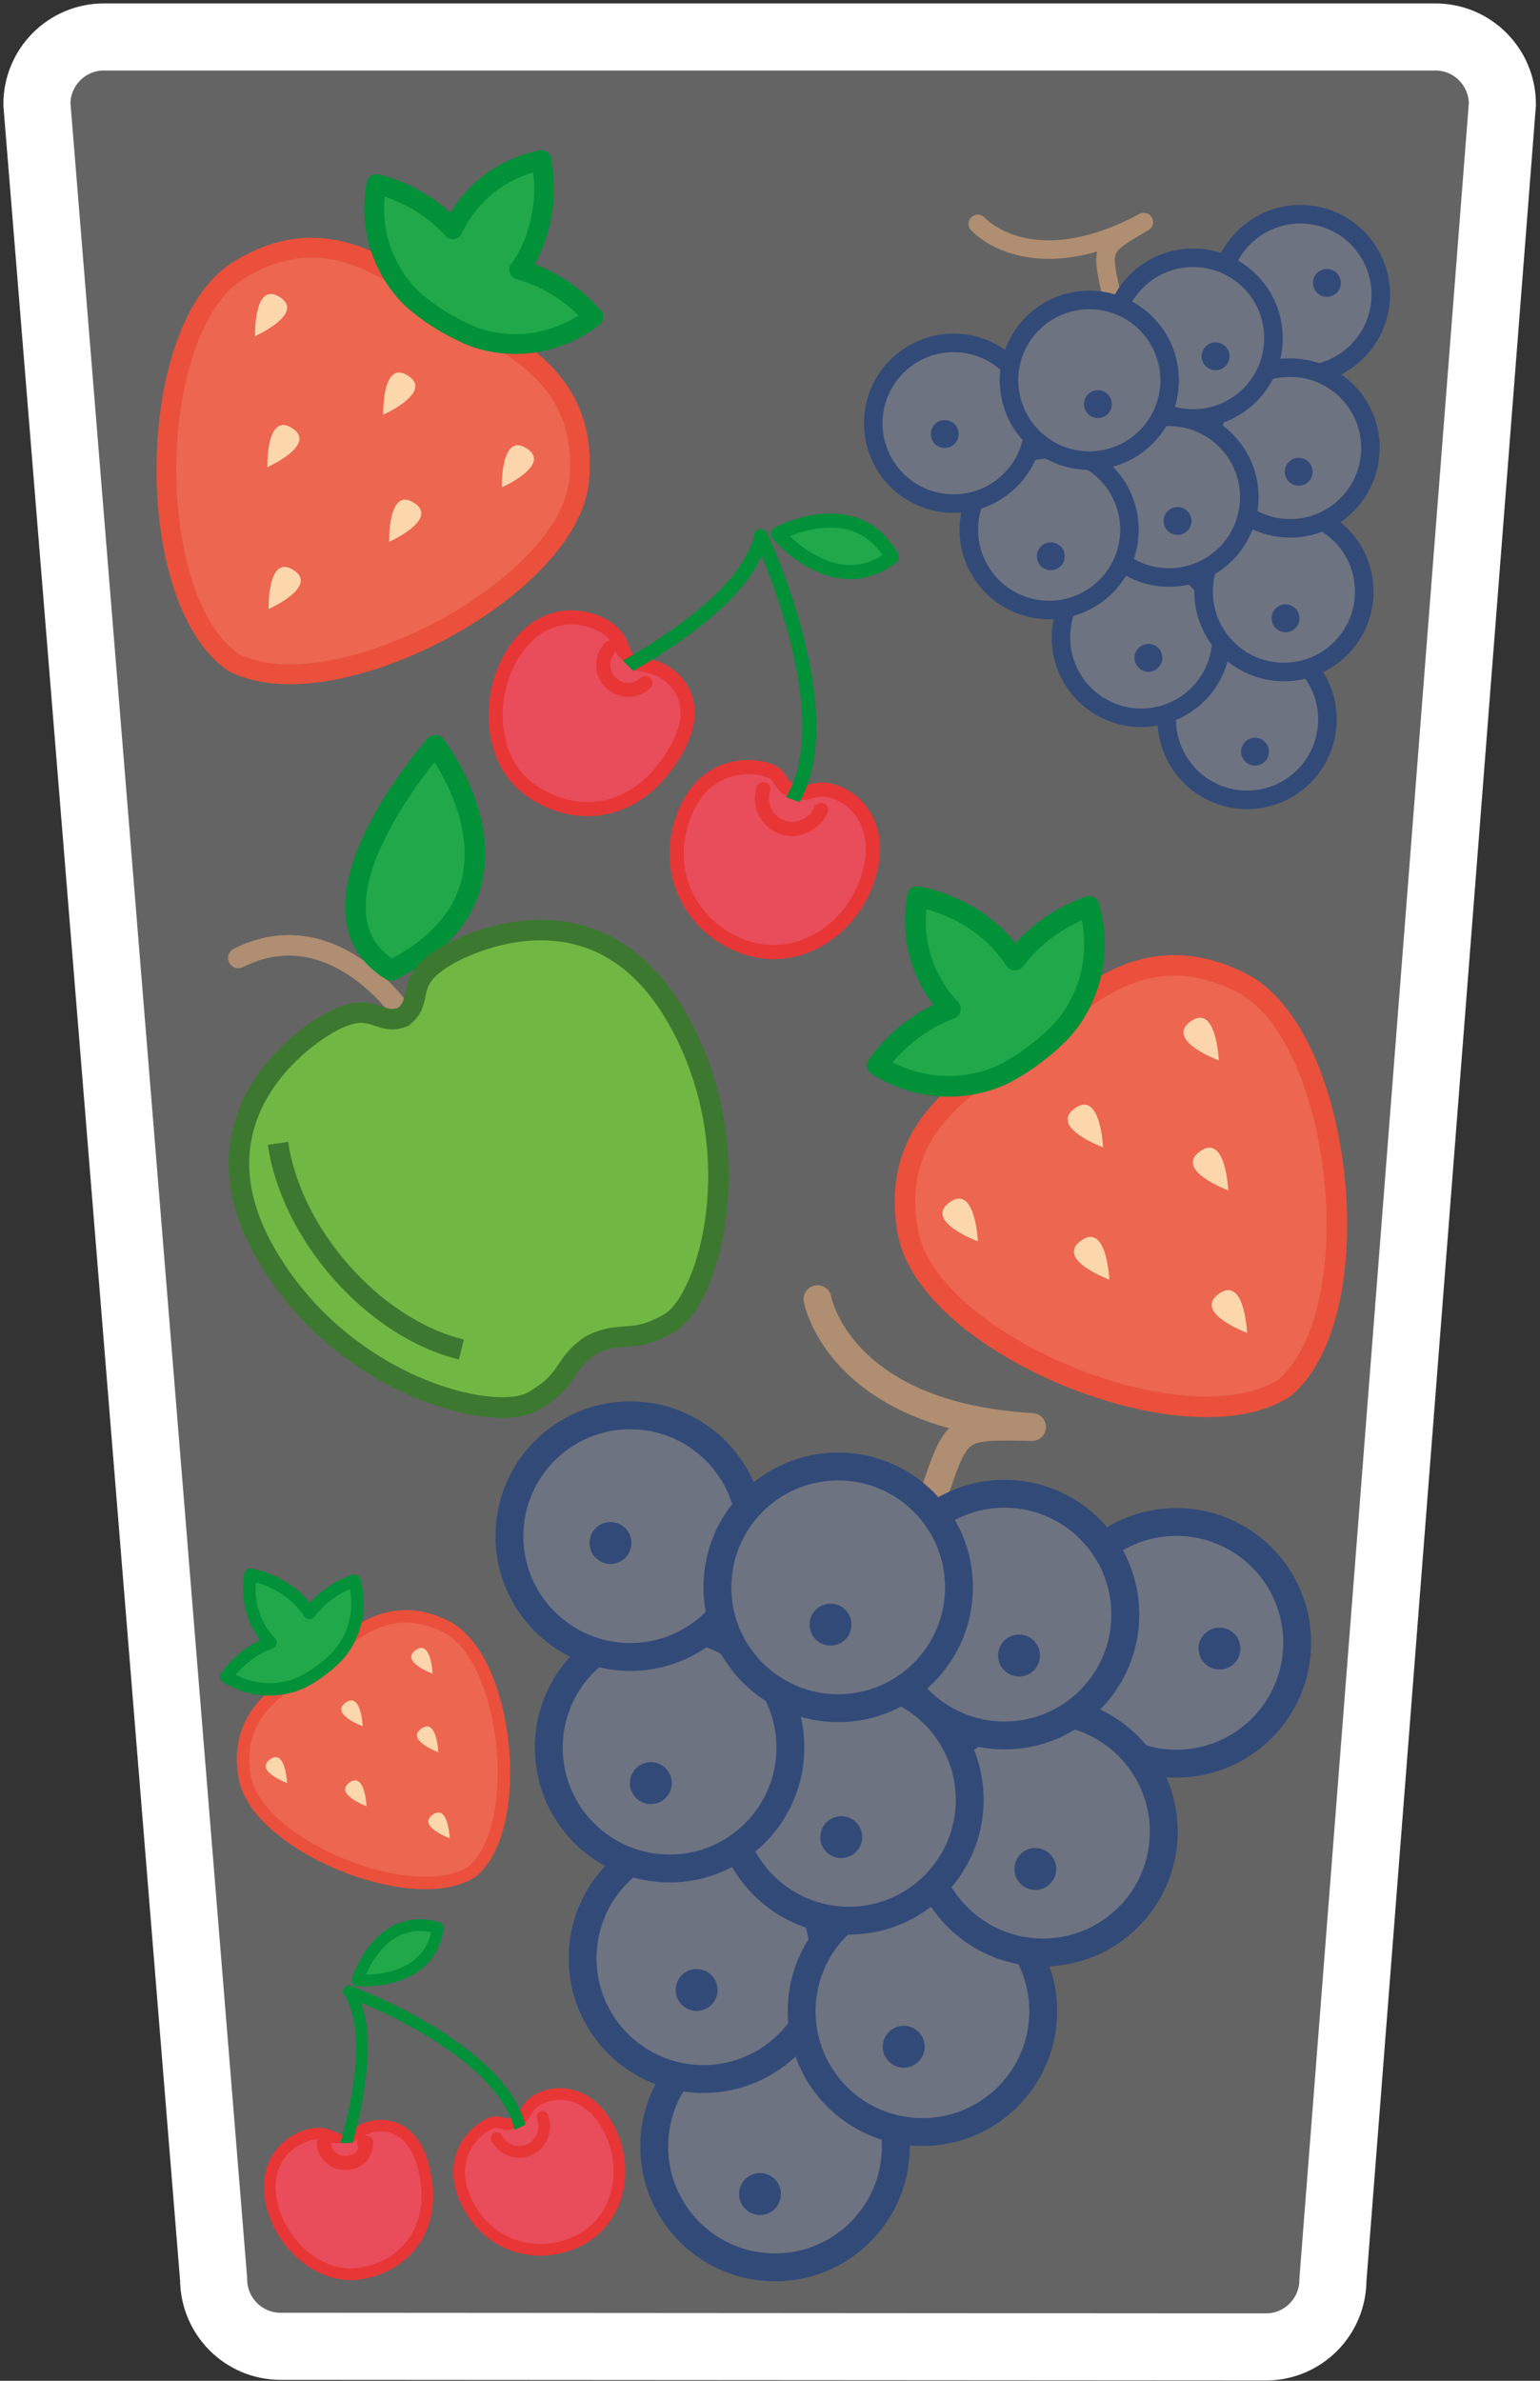<?xml version="1.0" encoding="utf-8"?>
<!-- Generator: Adobe Illustrator 16.0.0, SVG Export Plug-In . SVG Version: 6.00 Build 0)  -->
<!DOCTYPE svg PUBLIC "-//W3C//DTD SVG 1.1//EN" "http://www.w3.org/Graphics/SVG/1.1/DTD/svg11.dtd">
<svg version="1.1" id="Layer_1" xmlns="http://www.w3.org/2000/svg" xmlns:xlink="http://www.w3.org/1999/xlink" x="0px" y="0px"
	 width="220px" height="340px" viewBox="0 0 220 340" enable-background="new 0 0 220 340" xml:space="preserve">
<rect x="0" y="0" width="220" height="340" fill="#333333" stroke="none"/>
<path fill="#ACACAC" fill-opacity="0.4" stroke="#FFFFFF" stroke-width="9.58" stroke-miterlimit="10" d="M190.418,325.567
	c0,5.303-4.281,9.6-9.563,9.6l-140.777-0.092c-5.281,0-9.562-4.297-9.562-9.6L5.272,14.877c0-5.3,4.281-9.597,9.562-9.597h190.229
	c5.281,0,9.563,4.297,9.563,9.597L190.418,325.567z"/>
<g>
	
		<path fill="none" stroke="#B08E72" stroke-width="2.933" stroke-linecap="round" stroke-linejoin="round" stroke-miterlimit="10" d="
		M57.25,144.358c0,0-9.864-14.285-23.204-7.549"/>
	
		<path fill="#20A84A" stroke="#009139" stroke-width="2.933" stroke-linecap="round" stroke-linejoin="round" stroke-miterlimit="10" d="
		M62.188,106.431c0,0,16.231,20.774-6.295,32.16C41.431,129.803,62.188,106.431,62.188,106.431z"/>
	<path fill="#71B744" stroke="#3D7830" stroke-width="2.933" stroke-miterlimit="10" d="M63.926,136.406
		c-6.545,3.753-3.129,6.274-6.318,8.811c-3.8,1.47-4.249-2.752-10.794,1.001c-4.217,2.417-19.759,13.78-8.882,32.751
		c10.877,18.972,32.547,24.402,38.212,21.154c5.504-3.156,4.055-5.185,8.329-8.049c4.632-2.242,5.651,0.033,11.155-3.122
		c5.665-3.249,11.926-24.693,1.048-43.665C85.8,126.316,68.142,133.989,63.926,136.406z"/>
	<path fill="#71B744" stroke="#3D7830" stroke-width="2.933" stroke-miterlimit="10" d="M39.715,163.283
		c1.852,12.848,13.446,26.301,26.195,29.446"/>
</g>
<g>
	
		<path fill="#20A84A" stroke="#009139" stroke-width="2.016" stroke-linecap="round" stroke-linejoin="round" stroke-miterlimit="10" d="
		M111.109,76.243c0,0,11.052-6.001,16.309,3.315C119.192,85.855,111.109,76.243,111.109,76.243z"/>
	<path fill="#E94C5B" stroke="#E73635" stroke-width="2.016" stroke-miterlimit="10" d="M113.494,113.012
		c2.299,0.814,2.707-1.001,5.91,0.133c3.205,1.134,7.053,5.319,4.438,12.702c-2.614,7.384-10.202,11.986-17.514,9.397
		c-7.314-2.589-11.634-10.312-8.774-18.392c2.861-8.08,9.714-7.731,12.152-6.868C112.145,110.849,110.743,112.038,113.494,113.012z"
		/>
	<path fill="#E94C5B" stroke="#E73635" stroke-width="2.016" stroke-miterlimit="10" d="M89.609,93.978
		c1.233,1.274,3.474,0.565,5.938,2.452c2.466,1.886,4.841,6.077-0.683,13.294c-5.523,7.218-13.748,7.205-19.469,2.826
		c-5.722-4.378-6.003-14.224-1.354-20.297c4.647-6.073,10.813-4.006,12.925-2.39C89.078,91.479,88.795,93.136,89.609,93.978z"/>
	
		<path fill="none" stroke="#009139" stroke-width="2.016" stroke-linecap="round" stroke-linejoin="round" stroke-miterlimit="10" d="
		M89.041,95.448c0,0,14.063-7.392,18.323-15.423c1.618-3.074,1.32-3.47,1.32-3.47s12.831,27.225,3.583,39.124"/>
	
		<path fill="#E94C5B" stroke="#E73635" stroke-width="2.016" stroke-linecap="round" stroke-linejoin="round" stroke-miterlimit="10" d="
		M109.052,112.684c-0.704,2.243,0.448,4.645,2.68,5.452c2.231,0.807,4.703-0.447,5.55-2.493l0.016,0.005"/>
	
		<path fill="#E94C5B" stroke="#E73635" stroke-width="2.016" stroke-linecap="round" stroke-linejoin="round" stroke-miterlimit="10" d="
		M87.131,92.509c-1.295,1.418-1.278,3.597,0.098,4.965c1.375,1.367,3.554,1.374,4.966,0.07l0.015,0.017"/>
</g>
<g>
	<circle fill="#6E7382" stroke="#324A78" stroke-width="3.983" stroke-miterlimit="10" cx="168.059" cy="234.61" r="17.257"/>
	
		<path fill="none" stroke="#B08E72" stroke-width="3.983" stroke-linecap="round" stroke-linejoin="round" stroke-miterlimit="10" d="
		M116.786,185.535c0,0,2.967,16.662,30.645,18.26c-15.389-0.318-8.58-0.369-21.686,29.683"/>
	<circle fill="#6E7382" stroke="#324A78" stroke-width="3.983" stroke-miterlimit="10" cx="110.717" cy="306.546" r="17.257"/>
	<circle fill="#6E7382" stroke="#324A78" stroke-width="3.983" stroke-miterlimit="10" cx="100.484" cy="279.654" r="17.257"/>
	<circle fill="#6E7382" stroke="#324A78" stroke-width="3.983" stroke-miterlimit="10" cx="131.777" cy="287.225" r="17.257"/>
	<circle fill="#6E7382" stroke="#324A78" stroke-width="3.983" stroke-miterlimit="10" cx="148.996" cy="261.58" r="17.257"/>
	<circle fill="#6E7382" stroke="#324A78" stroke-width="3.983" stroke-miterlimit="10" cx="121.273" cy="257.035" r="17.257"/>
	<circle fill="#6E7382" stroke="#324A78" stroke-width="3.983" stroke-miterlimit="10" cx="95.654" cy="249.582" r="17.257"/>
	<circle fill="#6E7382" stroke="#324A78" stroke-width="3.983" stroke-miterlimit="10" cx="90.032" cy="219.378" r="17.258"/>
	<circle fill="#6E7382" stroke="#324A78" stroke-width="3.983" stroke-miterlimit="10" cx="143.503" cy="230.584" r="17.258"/>
	<circle fill="#6E7382" stroke="#324A78" stroke-width="3.983" stroke-miterlimit="10" cx="119.741" cy="226.689" r="17.257"/>
	<circle fill="#324A78" cx="145.577" cy="236.432" r="2.994"/>
	<circle fill="#324A78" cx="87.211" cy="220.356" r="2.993"/>
	<circle fill="#324A78" cx="92.976" cy="254.649" r="2.993"/>
	<circle fill="#324A78" cx="120.18" cy="262.363" r="2.993"/>
	<circle fill="#324A78" cx="147.902" cy="266.908" r="2.993"/>
	<circle fill="#324A78" cx="129.101" cy="292.293" r="2.993"/>
	<circle fill="#324A78" cx="99.52" cy="284.19" r="2.993"/>
	<circle fill="#324A78" cx="108.57" cy="313.328" r="2.993"/>
	<circle fill="#324A78" cx="118.647" cy="232.017" r="2.994"/>
	<circle fill="#324A78" cx="174.21" cy="235.432" r="2.993"/>
</g>
<g>
	
		<path fill="#EC6650" stroke="#EA503B" stroke-width="2.942" stroke-linecap="round" stroke-linejoin="round" stroke-miterlimit="10" d="
		M177.326,140.333c-14.747-7.442-24.091,3.896-30.609,8.796c-6.528,4.89-20.023,10.693-16.998,26.933
		c2.931,15.728,38.664,30.681,53.062,22.576c0.257-0.145,0.509-0.296,0.75-0.454c0.222-0.188,0.438-0.389,0.647-0.594
		C195.984,186.029,191.609,147.541,177.326,140.333z"/>
	
		<path fill="#20A84A" stroke="#009139" stroke-width="2.942" stroke-linecap="round" stroke-linejoin="round" stroke-miterlimit="10" d="
		M155.602,129.438c-4.864,1.712-8.38,4.689-10.611,7.668c-2.237-3.588-6.957-7.679-13.94-9.069
		c-1.237,7.624,1.871,13.054,4.72,16.036c-3.515,1.296-7.405,3.847-10.441,8.085c8.301,5.131,16.194,2.488,19.238,0.583
		c0.895-0.493,2.027-1.233,3.217-2.126c1.165-0.875,2.174-1.736,2.896-2.449C153.336,145.867,158.244,138.973,155.602,129.438z"/>
	<path fill="#FDD7AC" d="M157.579,163.854c0,0-0.352-8.259-4.055-5.556C149.819,161,157.579,163.854,157.579,163.854z"/>
	<path fill="#FDD7AC" d="M139.696,177.274c0,0-0.351-8.261-4.055-5.557C131.937,174.421,139.696,177.274,139.696,177.274z"/>
	<path fill="#FCD5AD" d="M174.119,151.44c0,0-0.35-8.26-4.055-5.556C166.361,148.586,174.119,151.44,174.119,151.44z"/>
	<path fill="#FDD7AC" d="M175.467,169.997c0,0-0.35-8.26-4.055-5.557C167.707,167.143,175.467,169.997,175.467,169.997z"/>
	<path fill="#FDD7AC" d="M158.479,182.745c0,0-0.351-8.259-4.056-5.556C150.72,179.893,158.479,182.745,158.479,182.745z"/>
	<path fill="#FDD7AC" d="M178.155,190.341c0,0-0.35-8.258-4.054-5.557C170.397,187.488,178.155,190.341,178.155,190.341z"/>
</g>
<g>
	
		<path fill="#20A84A" stroke="#009139" stroke-width="1.66" stroke-linecap="round" stroke-linejoin="round" stroke-miterlimit="10" d="
		M51.08,282.807c0,0,3.001-9.908,11.469-7.493C61.374,283.76,51.08,282.807,51.08,282.807z"/>
	<path fill="#E94C5B" stroke="#E73635" stroke-width="1.66" stroke-miterlimit="10" d="M73.746,302.961
		c1.818-0.854,1.007-2.151,3.539-3.341c2.533-1.189,7.207-0.965,9.947,4.871c2.74,5.837,0.959,12.922-4.82,15.636
		c-5.782,2.714-12.78,0.69-15.778-5.696c-2.999-6.387,1.217-10.146,3.145-11.051C71.705,302.475,71.572,303.982,73.746,302.961z"/>
	<path fill="#E94C5B" stroke="#E73635" stroke-width="1.66" stroke-miterlimit="10" d="M48.747,305.631
		c1.459,0.032,2.362-1.679,4.896-1.999c2.536-0.322,6.351,0.758,7.291,8.18c0.94,7.422-3.884,12.173-9.768,12.918
		c-5.884,0.745-11.744-4.858-12.535-11.104c-0.791-6.244,4.015-8.601,6.188-8.876C46.99,304.474,47.783,305.608,48.747,305.631z"/>
	
		<path fill="none" stroke="#009139" stroke-width="1.66" stroke-linecap="round" stroke-linejoin="round" stroke-miterlimit="10" d="
		M49.264,306.82c0,0,3.96-12.465,1.81-19.633c-0.831-2.736-1.234-2.795-1.234-2.795s23.263,8.521,24.729,20.84"/>
	
		<path fill="#E94C5B" stroke="#E73635" stroke-width="1.66" stroke-linecap="round" stroke-linejoin="round" stroke-miterlimit="10" d="
		M70.956,305.339c0.885,1.72,2.949,2.461,4.723,1.643s2.497-2.982,1.808-4.671l0.013-0.006"/>
	
		<path fill="#E94C5B" stroke="#E73635" stroke-width="2" stroke-linecap="round" stroke-linejoin="round" stroke-miterlimit="10" d="
		M46.274,306.091c0.062,1.58,1.418,2.791,3.014,2.796c1.597,0.006,2.963-0.887,3.036-2.887H52"/>
</g>
<g>
	
		<path fill="#EC6650" stroke="#EA503B" stroke-width="1.778" stroke-linecap="round" stroke-linejoin="round" stroke-miterlimit="10" d="
		M63.746,232.312c-8.911-4.497-14.556,2.354-18.495,5.314c-3.945,2.954-12.099,6.46-10.271,16.273
		c1.771,9.503,23.361,18.536,32.06,13.64c0.155-0.086,0.308-0.178,0.454-0.273c0.133-0.114,0.264-0.235,0.391-0.358
		C75.019,259.921,72.376,236.666,63.746,232.312z"/>
	
		<path fill="#20A84A" stroke="#009139" stroke-width="1.778" stroke-linecap="round" stroke-linejoin="round" stroke-miterlimit="10" d="
		M50.62,225.728c-2.939,1.035-5.063,2.833-6.412,4.634c-1.352-2.169-4.204-4.641-8.423-5.479c-0.748,4.605,1.13,7.888,2.852,9.688
		c-2.124,0.783-4.474,2.324-6.309,4.886c5.016,3.101,9.785,1.504,11.624,0.353c0.541-0.299,1.225-0.745,1.944-1.284
		c0.704-0.529,1.313-1.05,1.75-1.481C49.251,235.655,52.217,231.489,50.62,225.728z"/>
	<path fill="#FDD7AC" d="M51.814,246.521c0,0-0.211-4.989-2.45-3.357C47.126,244.798,51.814,246.521,51.814,246.521z"/>
	<path fill="#FDD7AC" d="M41.009,254.632c0,0-0.212-4.991-2.45-3.358C36.321,252.907,41.009,254.632,41.009,254.632z"/>
	<path fill="#FCD5AD" d="M61.808,239.022c0,0-0.211-4.991-2.45-3.357C57.121,237.297,61.808,239.022,61.808,239.022z"/>
	<path fill="#FDD7AC" d="M62.622,250.234c0,0-0.211-4.991-2.45-3.357C57.934,248.51,62.622,250.234,62.622,250.234z"/>
	<path fill="#FDD7AC" d="M52.358,257.938c0,0-0.212-4.99-2.45-3.358C47.67,256.213,52.358,257.938,52.358,257.938z"/>
	<path fill="#FDD7AC" d="M64.247,262.525c0,0-0.211-4.988-2.449-3.357C59.56,260.803,64.247,262.525,64.247,262.525z"/>
</g>
<g>
	<path fill="#6E7382" stroke="#324A78" stroke-width="2.649" stroke-miterlimit="10" d="M196.413,37.753
		c2.383,5.872-0.445,12.563-6.316,14.946c-5.873,2.382-12.564-0.447-14.946-6.318c-2.383-5.872,0.444-12.563,6.319-14.946
		C187.339,29.052,194.031,31.881,196.413,37.753z"/>
	
		<path fill="none" stroke="#B08E72" stroke-width="2.649" stroke-linecap="round" stroke-linejoin="round" stroke-miterlimit="10" d="
		M139.687,31.975c0,0,7.454,8.429,23.717-0.25c-8.845,5.149-4.998,2.761-2.028,24.356"/>
	<circle fill="#6E7382" stroke="#324A78" stroke-width="2.649" stroke-miterlimit="10" cx="178.156" cy="102.754" r="11.474"/>
	<circle fill="#6E7382" stroke="#324A78" stroke-width="2.649" stroke-miterlimit="10" cx="163.034" cy="91.036" r="11.473"/>
	<circle fill="#6E7382" stroke="#324A78" stroke-width="2.649" stroke-miterlimit="10" cx="183.416" cy="84.494" r="11.474"/>
	<circle fill="#6E7382" stroke="#324A78" stroke-width="2.649" stroke-miterlimit="10" cx="184.305" cy="63.976" r="11.474"/>
	<circle fill="#6E7382" stroke="#324A78" stroke-width="2.649" stroke-miterlimit="10" cx="166.998" cy="70.999" r="11.474"/>
	<path fill="#6E7382" stroke="#324A78" stroke-width="2.649" stroke-miterlimit="10" d="M160.508,71.329
		c2.382,5.871-0.445,12.563-6.318,14.944c-5.872,2.384-12.563-0.445-14.946-6.316c-2.383-5.873,0.446-12.563,6.317-14.946
		C151.436,62.628,158.124,65.456,160.508,71.329z"/>
	<circle fill="#6E7382" stroke="#324A78" stroke-width="2.649" stroke-miterlimit="10" cx="136.225" cy="60.448" r="11.474"/>
	<circle fill="#6E7382" stroke="#324A78" stroke-width="2.649" stroke-miterlimit="10" cx="170.452" cy="48.288" r="11.475"/>
	<circle fill="#6E7382" stroke="#324A78" stroke-width="2.649" stroke-miterlimit="10" cx="155.617" cy="54.307" r="11.473"/>
	<circle fill="#324A78" cx="173.654" cy="50.888" r="1.99"/>
	<circle fill="#324A78" cx="134.962" cy="61.98" r="1.99"/>
	<circle fill="#324A78" cx="150.112" cy="79.447" r="1.99"/>
	<circle fill="#324A78" cx="168.223" cy="74.402" r="1.99"/>
	<circle fill="#324A78" cx="185.53" cy="67.378" r="1.99"/>
	<circle fill="#324A78" cx="183.651" cy="88.298" r="1.99"/>
	<circle fill="#324A78" cx="164.058" cy="93.944" r="1.99"/>
	<circle fill="#324A78" cx="179.287" cy="107.347" r="1.989"/>
	<circle fill="#324A78" cx="156.842" cy="57.71" r="1.99"/>
	<circle fill="#324A78" cx="189.558" cy="40.404" r="1.99"/>
</g>
<g>
	
		<path fill="#EC6650" stroke="#EA503B" stroke-width="2.827" stroke-linecap="round" stroke-linejoin="round" stroke-miterlimit="10" d="
		M82.746,68.536c1.426-15.806-12.008-20.138-18.693-24.225c-6.678-4.1-16.639-14.099-30.073-5.646
		C20.971,46.85,20.266,84.06,32.602,94.049c0.22,0.178,0.445,0.35,0.671,0.509c0.247,0.131,0.502,0.253,0.76,0.368
		C48.539,101.378,81.365,83.845,82.746,68.536z"/>
	
		<path fill="#20A84A" stroke="#009139" stroke-width="2.827" stroke-linecap="round" stroke-linejoin="round" stroke-miterlimit="10" d="
		M84.786,45.275c-3.251-3.738-7.155-5.825-10.605-6.763c2.412-3.269,4.395-8.933,3.164-15.662
		c-7.247,1.594-10.996,6.293-12.651,9.893c-2.402-2.68-6.058-5.252-10.918-6.463c-1.644,9.23,3.511,15.345,6.291,17.39
		c0.757,0.624,1.819,1.374,3.038,2.12c1.194,0.73,2.32,1.327,3.212,1.719C69.311,49.068,77.206,51.011,84.786,45.275z"/>
	<path fill="#FDD7AC" d="M54.748,59.226c0,0,7.253-3.238,3.528-5.588C54.549,51.285,54.748,59.226,54.748,59.226z"/>
	<path fill="#FDD7AC" d="M36.43,48.005c0,0,7.254-3.237,3.527-5.589C36.231,40.064,36.43,48.005,36.43,48.005z"/>
	<path fill="#FCD5AD" d="M71.691,69.604c0,0,7.254-3.236,3.526-5.588C71.494,61.665,71.691,69.604,71.691,69.604z"/>
	<path fill="#FDD7AC" d="M55.595,77.377c0,0,7.253-3.236,3.527-5.589C55.396,69.436,55.595,77.377,55.595,77.377z"/>
	<path fill="#FDD7AC" d="M38.193,66.718c0,0,7.252-3.237,3.526-5.589C37.994,58.778,38.193,66.718,38.193,66.718z"/>
	<path fill="#FDD7AC" d="M38.375,86.981c0,0,7.252-3.236,3.528-5.588C38.177,79.042,38.375,86.981,38.375,86.981z"/>
</g>
</svg>
